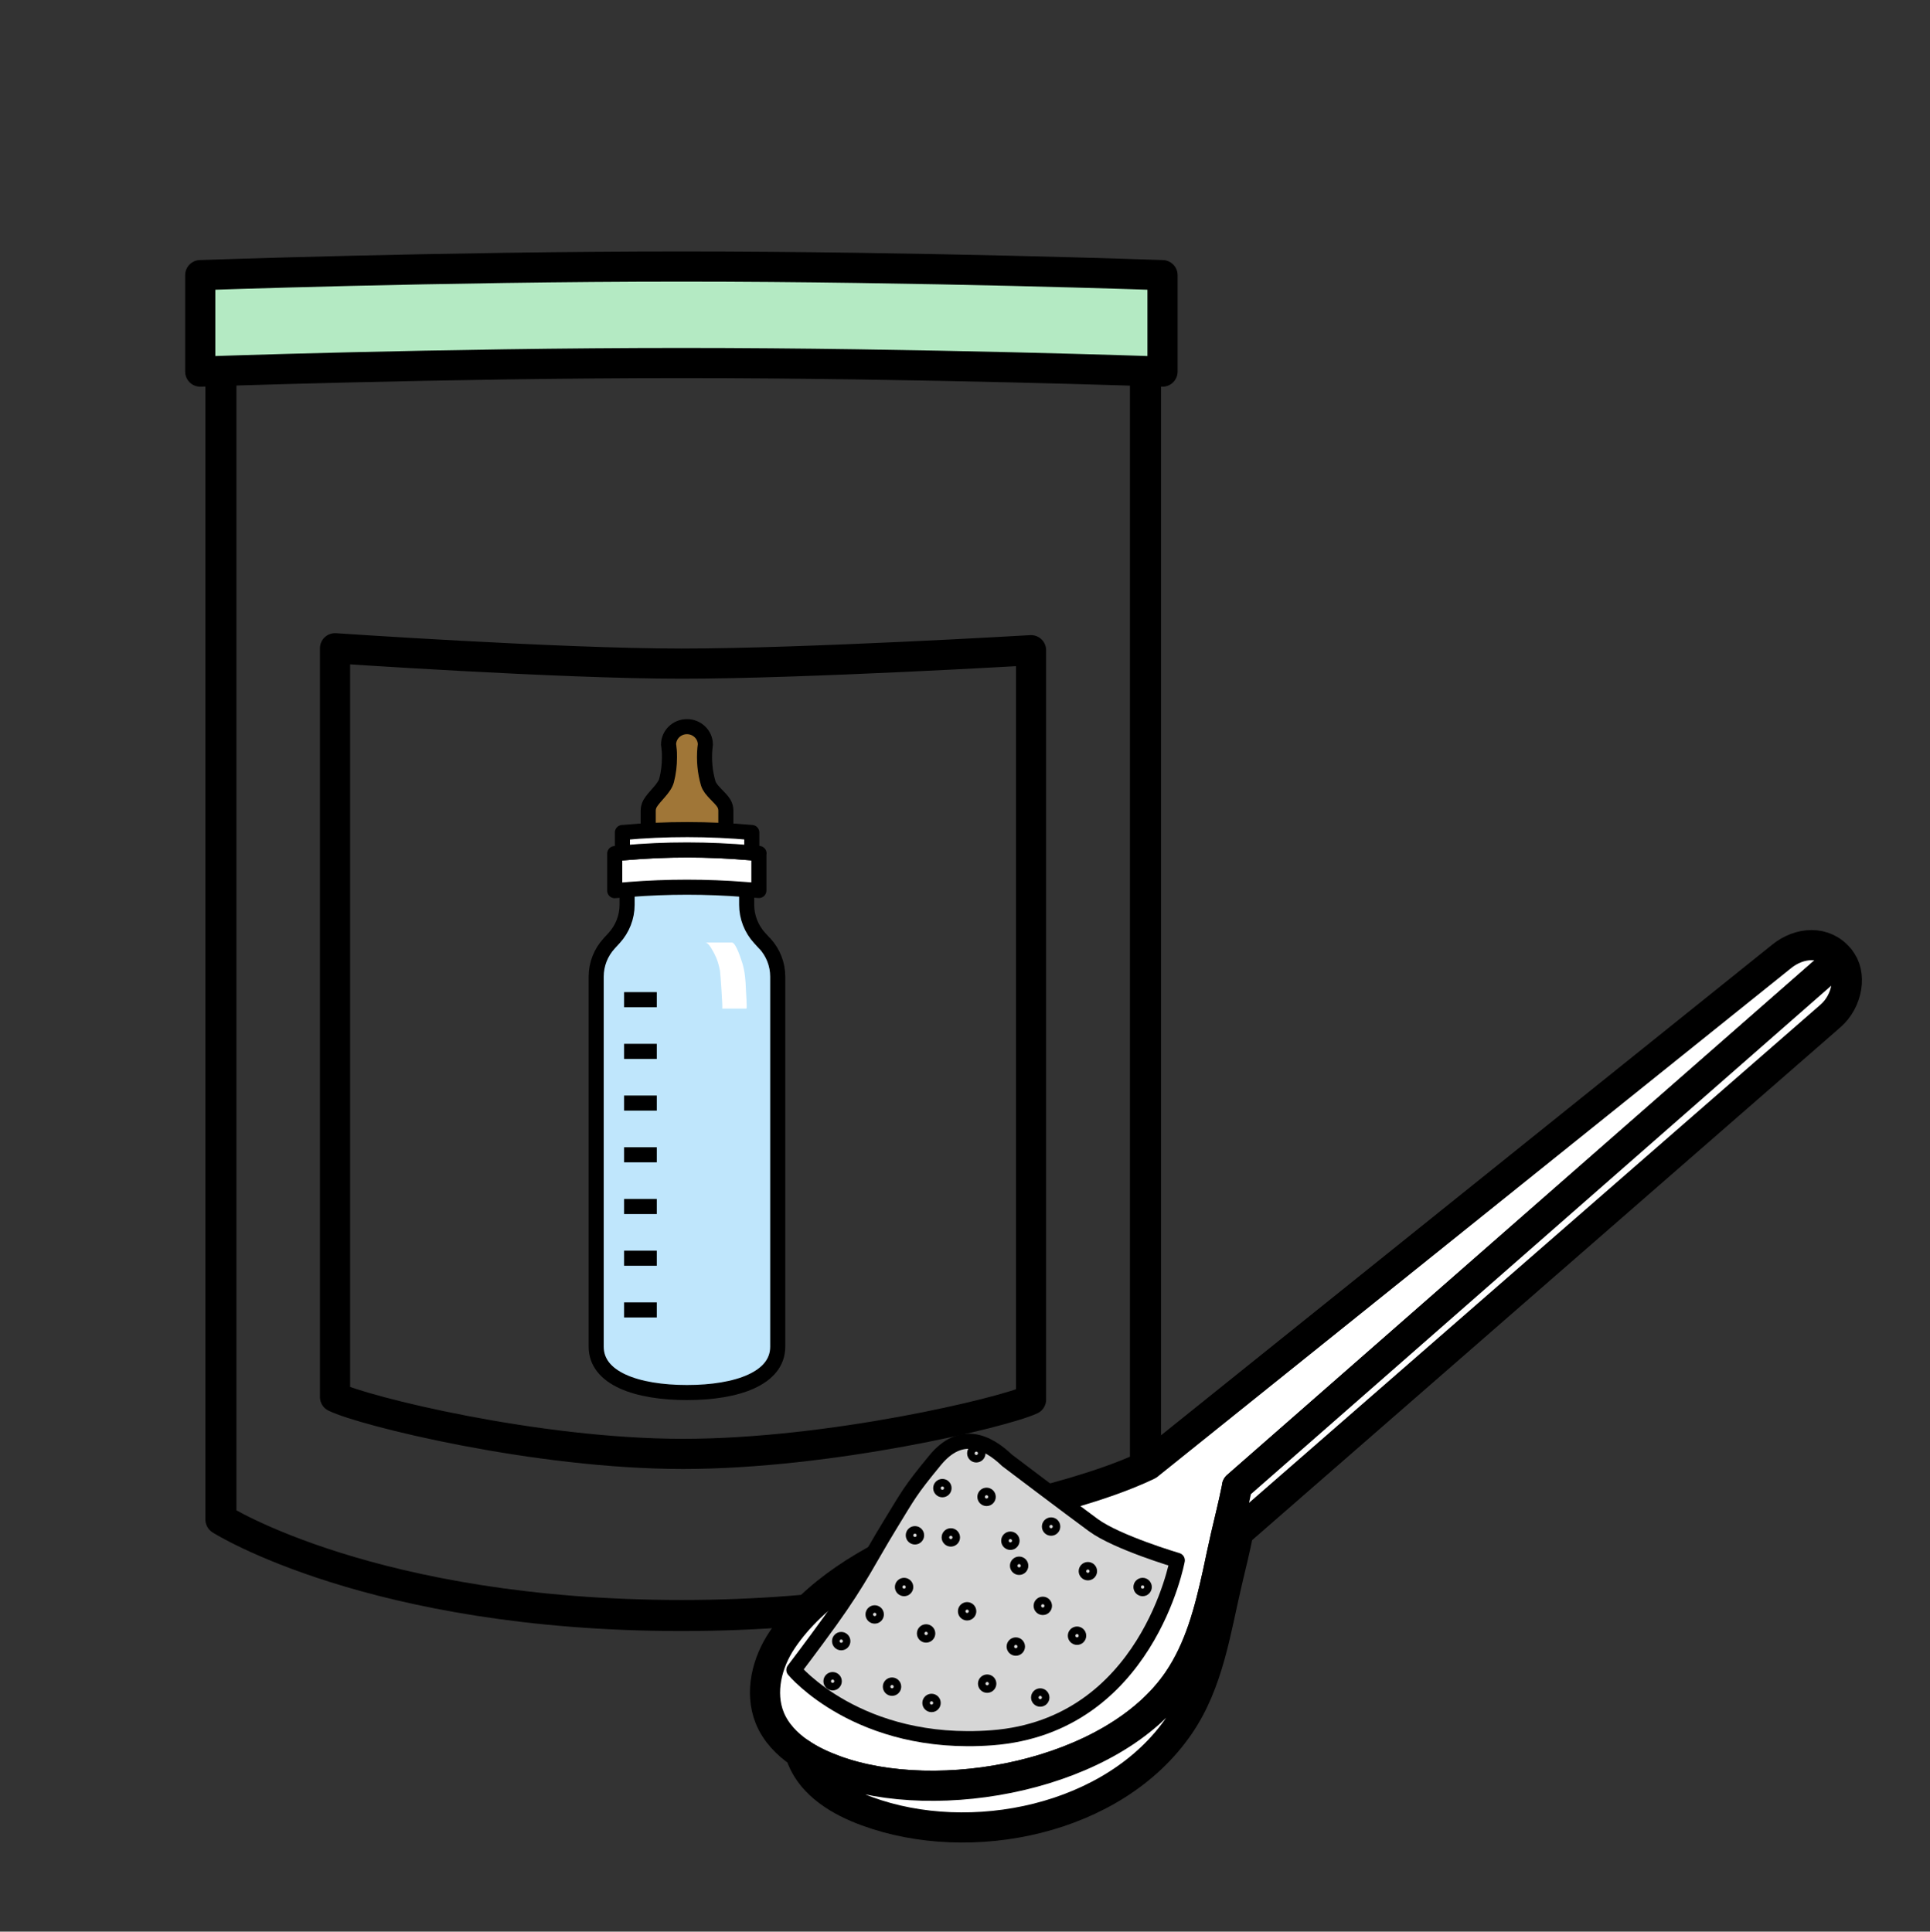 <?xml version="1.0" encoding="UTF-8"?>
<svg id="Calque_1" data-name="Calque 1" xmlns="http://www.w3.org/2000/svg" viewBox="0 0 128 128.13">
  <rect x="0" y="0" width="128" height="128.13" fill="#333333" stroke="none"/>
  <defs>
    <style>
      .cls-1, .cls-2, .cls-3, .cls-4, .cls-5, .cls-6, .cls-7, .cls-8, .cls-9, .cls-10 {
        stroke-linecap: round;
        stroke-linejoin: round;
      }

      .cls-1, .cls-2, .cls-3, .cls-4, .cls-5, .cls-6, .cls-7, .cls-8, .cls-9, .cls-11 {
        stroke: #000;
      }

      .cls-1, .cls-7 {
        fill: #d6d6d6;
      }

      .cls-2 {
        fill: #a07637;
      }

      .cls-3 {
        fill: #bfe6fc;
      }

      .cls-4, .cls-12, .cls-6 {
        fill: #fff;
      }

      .cls-5 {
        fill: #b4eac3;
      }

      .cls-5, .cls-6, .cls-8 {
        stroke-width: 2px;
      }

      .cls-7 {
        stroke-width: .5px;
      }

      .cls-8, .cls-9, .cls-10, .cls-11 {
        fill: none;
      }

      .cls-9 {
        stroke-width: 2.06px;
      }

      .cls-10 {
        stroke: #fff;
        stroke-width: 8px;
      }

      .cls-11 {
        stroke-miterlimit: 10;
      }
    </style>
  </defs>
  <path class="cls-9" d="m14.65,19.52v81.26s10.05,6.38,30.55,6.38,30.77-6.38,30.77-6.38V19.39l-61.32.13Z"/>
  <path class="cls-6" d="m121.99,63.57l-.73.65-39.22,34.37c0,.05-.01.09-.02.14-.21,1.06-.48,2.11-.72,3.16-.19.82-.36,1.65-.54,2.48h0c-.55,2.5-1.19,5-2.64,7.12-4.31,6.3-15.91,8.46-22.78,5.93-.78-.29-1.58-.65-2.27-1.13-.88-.6-1.62-1.36-2.02-2.34-.68-1.69-.19-3.67.83-5.18,2.09-3.12,5.87-5.35,9.26-6.74,2.24-.91,4.58-1.54,6.91-2.16,1.05-.28,2.1-.57,3.14-.87,1.67-.5,3.32-1.05,4.89-1.79.02,0,.04-.02.06-.03l42.01-33.73c1.2-.98,2.86-1.08,3.84.12Z"/>
  <path class="cls-6" d="m121.39,67.4l-39.26,34.23h0c-.21,1.09-.48,2.16-.73,3.22-.77,3.27-1.24,6.77-3.19,9.6-4.31,6.3-13.85,8.22-20.72,5.69-1.78-.65-3.58-1.72-4.29-3.47-.05-.13-.09-.25-.13-.38.69.48,1.49.84,2.27,1.13,6.87,2.53,18.47.37,22.78-5.93,1.45-2.12,2.09-4.62,2.64-7.11h0c.18-.84.35-1.67.54-2.49.24-1.05.51-2.1.72-3.16.01-.05.02-.09.02-.14l39.22-34.37.75-.61c.83.95.55,2.78-.62,3.79Z"/>
  <path class="cls-1" d="m52.65,110.77s4.29,5.17,13.14,4.5c10.29-.78,12.29-11.77,12.29-11.77,0,0-3.99-1.18-5.56-2.33s-5.73-4.3-5.73-4.3c-1.33-1.28-3.09-2.06-4.78,0s-1.72,2.22-3.03,4.36c-1.31,2.14-1.96,3.56-3.9,6.26-1.18,1.64-2.43,3.28-2.43,3.28Z"/>
  <circle class="cls-7" cx="62.5" cy="98.71" r=".36"/>
  <circle class="cls-7" cx="59.96" cy="105.27" r=".36"/>
  <circle class="cls-7" cx="55.79" cy="108.86" r=".36"/>
  <circle class="cls-7" cx="65.47" cy="111.68" r=".36"/>
  <circle class="cls-7" cx="59.16" cy="111.88" r=".36"/>
  <circle class="cls-7" cx="64.14" cy="106.88" r=".36"/>
  <circle class="cls-7" cx="69.16" cy="106.52" r=".36"/>
  <circle class="cls-7" cx="71.43" cy="108.5" r=".36"/>
  <circle class="cls-7" cx="61.78" cy="112.96" r=".36"/>
  <circle class="cls-7" cx="63.06" cy="101.98" r=".36"/>
  <circle class="cls-7" cx="67.59" cy="103.86" r=".36"/>
  <circle class="cls-7" cx="67.01" cy="102.2" r=".36"/>
  <circle class="cls-7" cx="65.43" cy="99.29" r=".36"/>
  <circle class="cls-7" cx="72.15" cy="104.22" r=".36"/>
  <circle class="cls-7" cx="61.42" cy="108.35" r=".36"/>
  <circle class="cls-7" cx="60.68" cy="101.84" r=".36"/>
  <circle class="cls-7" cx="58.01" cy="107.09" r=".36"/>
  <circle class="cls-7" cx="69.71" cy="101.26" r=".36"/>
  <circle class="cls-7" cx="67.37" cy="109.22" r=".36"/>
  <circle class="cls-7" cx="75.78" cy="105.27" r=".36"/>
  <circle class="cls-7" cx="68.99" cy="112.6" r=".36"/>
  <circle class="cls-7" cx="55.22" cy="111.52" r=".36"/>
  <circle class="cls-7" cx="64.75" cy="96.4" r=".36"/>
  <path class="cls-5" d="m77.1,24.65s-16.13-.57-31.91-.57-31.91.57-31.91.57v-6.4s16.05-.57,31.91-.57,31.91.57,31.91.57v6.4Z"/>
  <path class="cls-8" d="m68.38,43.13v49.71c-1.81.85-13.32,3.6-23.08,3.6s-21.2-2.85-23.08-3.77v-49.67s14.86,1.02,22.98,1.02,23.18-.89,23.18-.89Z"/>
  <path class="cls-3" d="m50.72,62.58c.55.6.86,1.38.86,2.2v24.55c0,2.1-2.69,3.04-6.02,3.04s-6.02-.94-6.02-3.04v-24.55c0-.82.31-1.6.86-2.2l.33-.36c.55-.6.86-1.39.86-2.2v-1.85h7.93v1.85c0,.81.31,1.6.86,2.2l.33.36Z"/>
  <path class="cls-2" d="m48.14,53.77v1.75h-5.15v-1.75c0-.17.05-.34.13-.48.29-.49.95-.99,1.09-1.53.13-.5.19-1.01.19-1.53,0-.2,0-.39-.03-.59,0-.08-.02-.17-.03-.25,0-.66.55-1.19,1.22-1.19s1.22.53,1.22,1.19c-.01.08-.02.17-.03.25-.07.78,0,1.57.22,2.32.14.48.78.9,1.04,1.33.08.14.13.3.13.48Z"/>
  <path class="cls-4" d="m50.34,56.61l-.91-.07c-2.55-.21-5.11-.21-7.67,0l-.99.08v2.46l.96-.08c2.55-.2,5.11-.2,7.67,0l.93.07v-2.46Z"/>
  <path class="cls-4" d="m49.85,56.57h0c-2.84-.25-5.69-.26-8.53,0h-.04s0-1.35,0-1.35h.05c2.84-.26,5.69-.25,8.53,0h0v1.36Z"/>
  <line class="cls-11" x1="41.39" y1="66.31" x2="43.56" y2="66.31"/>
  <line class="cls-11" x1="41.39" y1="69.74" x2="43.56" y2="69.74"/>
  <line class="cls-11" x1="41.39" y1="73.17" x2="43.56" y2="73.17"/>
  <line class="cls-11" x1="41.39" y1="76.6" x2="43.56" y2="76.6"/>
  <line class="cls-11" x1="41.39" y1="80.03" x2="43.56" y2="80.03"/>
  <line class="cls-11" x1="41.39" y1="83.46" x2="43.56" y2="83.46"/>
  <line class="cls-11" x1="41.39" y1="86.89" x2="43.56" y2="86.89"/>
  <path class="cls-12" d="m46.76,62.52s1.77,0,1.78,0c.27,0,.62,1.15.69,1.36.18.59.22,1.17.24,1.78,0,.08.09,1.24.03,1.24-.66,0-.94,0-1.6,0,.04,0-.12-2.32-.15-2.5-.07-.38-.18-.77-.36-1.11-.1-.18-.38-.77-.61-.77Z"/>
  <rect class="cls-10" x="-3646.15" y="-1872.09" width="6467.34" height="6437.3"/>
</svg>